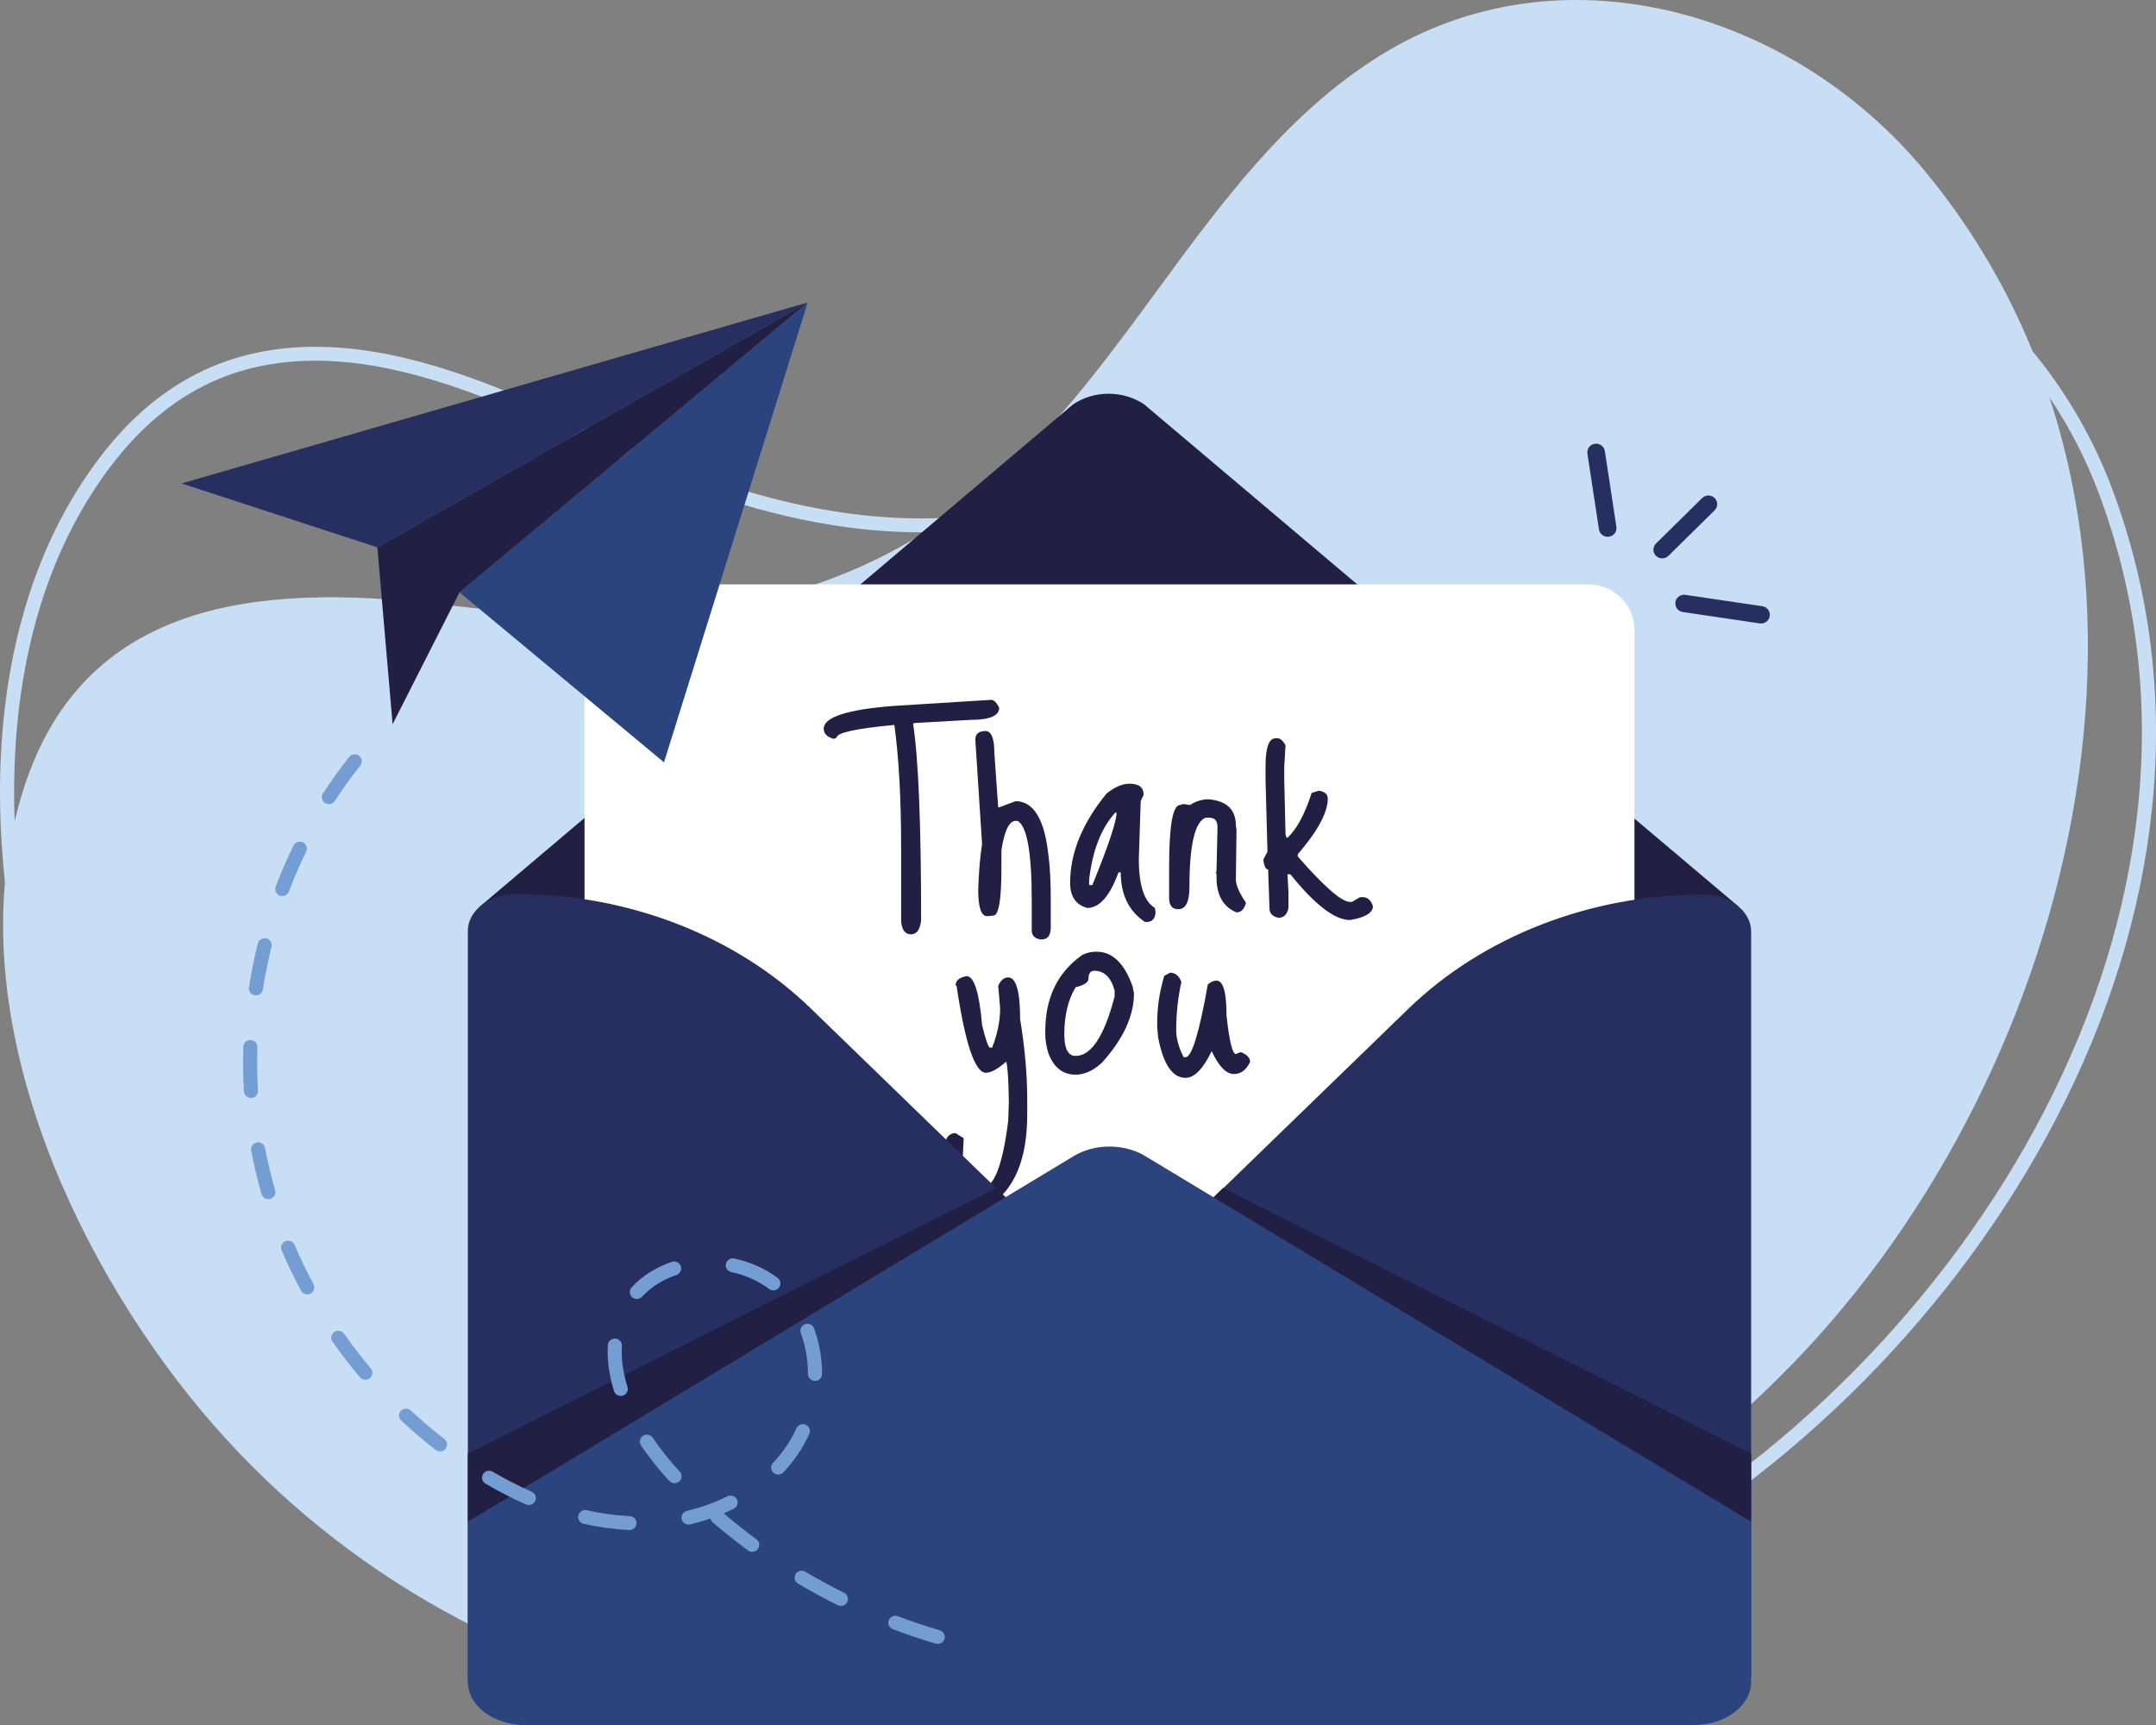 <svg width="250" height="200" viewBox="0 0 250 200" fill="none" xmlns="http://www.w3.org/2000/svg">
<rect x="0" y="0" width="250" height="200" fill="#808080" stroke="none"/>
<path d="M120.948 198.097C119.479 198.097 118.007 198.075 116.535 198.033C104.434 197.682 92.525 195.9 81.139 192.735C69.519 189.505 58.699 184.903 48.979 179.056C28.883 166.998 13.692 148.404 6.032 126.486C1.736 114.2 -0.386 100.765 0.058 88.657C0.311 81.761 1.378 75.288 3.229 69.418C5.259 62.981 8.247 57.239 12.107 52.351C15.671 47.84 19.828 44.548 24.465 42.565C28.614 40.79 33.277 40.011 38.326 40.249C42.705 40.456 47.369 41.393 52.586 43.112C56.737 44.481 61.112 46.297 66.354 48.826C78.307 54.593 87.634 57.811 96.597 59.26C107.531 61.027 117.91 60.031 128.329 56.214C137.941 52.693 146.667 46.676 155.106 40.858C165.517 33.679 176.282 26.257 188.872 23.374C194.749 22.016 200.852 21.9 206.779 23.032C212.406 24.104 217.834 26.26 222.91 29.442C227.831 32.528 232.243 36.46 236.021 41.129C239.804 45.803 242.803 51.042 244.905 56.649C249.328 68.433 250.882 80.955 249.525 93.867C248.266 105.838 244.556 117.846 238.496 129.557C227.004 151.768 207.823 171.136 185.874 182.694C175.609 188.1 164.339 192.158 152.377 194.757C142.054 196.987 131.516 198.107 120.948 198.097ZM36.568 41.818C32.416 41.818 28.571 42.564 25.116 44.042C20.734 45.916 16.791 49.045 13.398 53.34C9.658 58.074 6.762 63.644 4.79 69.896C2.982 75.63 1.939 81.962 1.692 88.715C1.255 100.63 3.345 113.858 7.578 125.961C15.114 147.525 30.059 165.819 49.831 177.682C59.424 183.452 70.107 187.995 81.583 191.185C92.84 194.314 104.616 196.076 116.583 196.423C128.604 196.771 140.528 195.681 152.024 193.184C163.841 190.617 174.97 186.61 185.103 181.274C206.765 169.867 225.695 150.75 237.04 128.825C243.007 117.292 246.661 105.474 247.899 93.701C249.23 81.036 247.707 68.758 243.372 57.208C241.33 51.762 238.417 46.673 234.742 42.133C231.077 37.603 226.801 33.791 222.032 30.801C217.13 27.728 211.894 25.646 206.468 24.614C200.767 23.524 194.896 23.636 189.242 24.943C183.741 26.203 178.103 28.473 172.006 31.883C166.54 34.94 161.204 38.619 156.044 42.177C147.52 48.054 138.707 54.131 128.899 57.724C118.207 61.641 107.554 62.663 96.333 60.849C87.205 59.374 77.738 56.112 65.635 50.272C60.459 47.775 56.148 45.985 52.067 44.64C46.995 42.968 42.474 42.058 38.248 41.858C37.682 41.831 37.122 41.818 36.568 41.818Z" fill="#C8DEF4"/>
<path d="M222.991 19.585C207.666 1.234 180.909 -6.531 160.045 6.433C140.409 18.634 131.624 42.525 113.875 56.965C95.266 72.104 74.781 72.898 52.251 70.196C32.831 67.868 10.728 68.234 3.054 90.52C-5.267 114.687 7.012 143.128 21.873 161.758C36.526 180.127 56.962 192.43 79.482 197.248C124.367 206.85 177.257 190.792 209.236 156.676C242.295 121.408 256.401 59.589 222.991 19.585Z" fill="#C8DEF4"/>
<path d="M124.42 46.892L55.604 105.138L56.885 131.492C56.885 134.635 60.734 179.205 64.395 179.205L128.652 136.841L186.55 174.856C190.211 174.856 197.279 133.437 197.279 130.294L201.559 105.076L132.681 46.892C130.264 45.239 126.837 45.239 124.42 46.892Z" fill="#211F44"/>
<path d="M184.167 67.752H73.136C70.178 67.752 67.779 70.115 67.779 73.03V184.449C67.779 187.363 70.178 189.726 73.136 189.726H184.167C187.125 189.726 189.524 187.363 189.524 184.449V73.03C189.524 70.115 187.125 67.752 184.167 67.752Z" fill="white"/>
<path d="M103.706 81.84L114.925 81.14C115.248 81.14 115.56 81.447 115.859 82.061C115.859 82.994 114.762 83.461 112.569 83.461L106.025 83.829L105.875 83.903C106.498 87.906 106.809 95.508 106.81 106.707C106.685 107.787 106.292 108.328 105.632 108.328C104.971 108.328 104.591 107.837 104.491 106.854V98.307C104.491 92.61 104.23 87.857 103.706 84.05C99.243 84.468 97.012 84.959 97.012 85.524L96.676 85.671C95.903 85.45 95.516 85.057 95.516 84.492C95.516 83.142 98.246 82.257 103.706 81.84Z" fill="#211F44"/>
<path d="M114.251 84.75C114.949 84.75 115.298 85.585 115.298 87.255L115.747 93.592H115.896L117.766 92.892C119.86 92.892 121.132 95.004 121.58 99.228C121.754 100.432 121.842 102.2 121.842 104.533V107.517C121.842 108.45 121.493 108.917 120.795 108.917H120.645C119.972 108.819 119.636 108.463 119.636 107.849V104.386C119.636 98.836 119.087 95.766 117.991 95.176H117.766C117.018 95.176 116.47 96.306 116.121 98.565V100.628C116.121 104.312 115.809 106.154 115.186 106.154L114.475 106.228C113.777 106.228 113.428 105.209 113.428 103.17C113.503 101.009 113.653 99.241 113.877 97.865L113.092 85.745C113.092 85.106 113.478 84.775 114.251 84.75ZM130.966 90.865C132.063 90.865 132.611 91.295 132.612 92.155L132.275 92.855L132.051 99.597C132.051 102.642 132.674 104.533 133.92 105.27L133.995 105.823C133.92 106.535 133.584 106.891 132.986 106.891H132.761C130.891 105.638 129.957 103.723 129.957 101.144H129.695C128.698 103.895 127.488 105.27 126.068 105.27C124.746 104.902 124.085 103.932 124.086 102.36C124.086 98.897 125.494 95.446 128.311 92.007C129.258 91.247 130.143 90.866 130.966 90.865ZM126.441 100.886L126.292 101.918V102.618H126.666C128.536 98.025 129.471 95.225 129.471 94.218H129.321C127.875 95.815 126.915 98.037 126.441 100.886ZM140.128 92.671C142.246 92.843 143.306 93.862 143.306 95.728L143.381 96.207L143.306 101.954C143.306 102.618 143.693 103.514 144.466 104.644V104.717C144.266 105.43 143.904 105.786 143.381 105.786C141.835 105.147 141.062 103.796 141.063 101.733V101.255L140.95 101.181L141.063 101.033V100.96L141.175 95.876C141.175 95.164 140.863 94.808 140.24 94.807H139.791C138.544 95.299 137.921 97.988 137.921 102.875C137.921 104.57 137.485 105.417 136.613 105.417C135.94 105.417 135.59 105 135.566 104.165V100.481C135.566 95.716 135.989 93.334 136.837 93.334L137.211 93.223L137.996 93.334C138.623 92.906 139.366 92.675 140.128 92.671ZM147.906 85.597H148.13C148.454 85.597 148.765 85.868 149.065 86.408L148.915 88.913V90.313L149.065 96.76L149.177 97.128H149.289C150.361 96.146 151.296 94.415 152.094 91.934L152.917 91.676C153.614 91.774 153.963 92.081 153.964 92.597C153.964 94.194 152.804 96.343 150.486 99.044V99.302C153.552 102.814 155.572 104.57 156.544 104.57H156.768L157.703 104.017H158.04C158.563 104.017 158.95 104.361 159.199 105.049C159.199 105.835 158.314 106.375 156.544 106.67C154.773 106.67 152.467 104.902 149.626 101.365H149.289L149.401 103.354V105.27C149.252 106.031 148.865 106.412 148.242 106.412C147.544 106.265 147.195 105.884 147.195 105.27V105.049L147.046 100.812C146.771 100.812 146.584 100.432 146.485 99.67L146.971 98.749L146.746 90.46V88.839C146.746 86.678 147.133 85.598 147.906 85.597ZM112.082 113.179C112.954 113.179 113.553 115.07 113.877 118.852C114.301 120.596 114.612 121.468 114.812 121.468H115.036C115.659 119.921 115.971 118.385 115.971 116.863L115.747 114.321C116.021 113.658 116.407 113.326 116.906 113.326C117.828 113.326 118.289 114.935 118.289 118.152C118.838 121.493 119.112 124.599 119.112 127.473V129.204C119.112 134.485 117.591 138.046 114.55 139.888L113.727 140.035C112.306 140.035 110.985 138.734 109.763 136.13L109.427 133.92V133.809C109.427 132.188 109.888 131.378 110.81 131.378L111.745 131.967L111.633 134.288C111.633 135.418 112.219 136.56 113.391 137.714H113.877C115.248 137.714 116.257 135.136 116.906 129.978L116.981 127.841C116.956 125.36 116.856 123.776 116.682 123.089C115.684 123.949 114.899 124.379 114.326 124.378C113.054 124.378 111.92 121.026 110.923 114.321L110.81 114.247C110.81 113.682 111.234 113.326 112.082 113.179ZM127.152 110.342C128.997 110.342 130.393 111.693 131.34 114.395L131.49 115.168C131.49 117.796 130.244 120.486 127.75 123.236C126.753 124.145 125.743 124.599 124.721 124.599C123.226 124.599 122.166 123.752 121.543 122.057C121.319 121.272 121.206 120.584 121.206 119.994V119.552C121.206 115.672 122.64 112.725 125.507 110.71C126.018 110.462 126.582 110.336 127.152 110.342ZM123.413 119.921C123.413 121.591 123.849 122.426 124.721 122.426C126.541 122.426 128.049 120.129 129.246 115.537V114.837C128.822 113.314 128.037 112.553 126.89 112.553C126.442 112.553 126.217 112.859 126.217 113.473C126.217 113.891 125.719 114.223 124.721 114.468C123.848 115.918 123.412 117.735 123.413 119.921ZM135.005 113.142L135.678 112.774C136.276 112.774 136.712 113.13 136.987 113.842C136.585 115.682 136.385 117.559 136.388 119.442C136.388 120.399 136.675 121.443 137.249 122.573H137.473C138.196 122.573 139.056 119.761 140.053 114.137C140.402 113.842 140.739 113.695 141.063 113.695C141.835 113.695 142.222 115.045 142.222 117.747C142.546 120.719 142.907 122.205 143.306 122.205L143.867 121.984C144.59 122.254 144.952 122.635 144.952 123.126C144.503 124.059 143.88 124.526 143.082 124.526C142.185 124.526 141.325 123.641 140.502 121.873C139.504 123.936 138.495 124.968 137.473 124.968C135.952 124.968 134.892 123.408 134.294 120.289L134.182 119.11V118.742C134.172 116.845 134.449 114.958 135.005 113.142Z" fill="#211F44"/>
<path d="M130.062 149.185L163.268 116.998C171.989 108.545 184.436 103.715 197.5 103.715C200.568 103.715 203.055 105.635 203.055 108.004V194.034C203.055 196.403 198.908 200 195.84 200H176.972L130.062 154.53C128.493 153.009 128.493 150.706 130.062 149.185Z" fill="#262F5F"/>
<path d="M127.241 149.126L94.035 116.939C85.315 108.486 72.867 103.656 59.803 103.656C56.735 103.656 54.248 105.576 54.248 107.945V194.491C54.248 196.86 57.809 200 60.877 200L80.332 199.941L127.241 154.471C128.81 152.95 128.81 150.647 127.241 149.126Z" fill="#262F5F"/>
<path d="M203.055 176.426V194.979C203.055 197.752 200.087 199.999 196.427 199.999H60.877C57.216 199.999 54.248 197.752 54.248 194.979V176.426L124.521 134.029C125.665 133.339 127.035 132.975 128.418 132.938C129.955 132.897 131.508 133.261 132.782 134.029L203.055 176.426Z" fill="#2C447D"/>
<path d="M141.812 137.737L203.055 168.533L203.055 176.426L140.71 138.805L141.812 137.737ZM115.492 137.737L54.248 168.533L54.248 176.426L116.593 138.805L115.492 137.737Z" fill="#211F44"/>
<path d="M93.659 35.068L79.296 81.023L76.995 88.387L70.433 82.932L53.284 68.678L93.659 35.068Z" fill="#2C447D"/>
<path d="M93.659 35.068L43.758 63.461L21.059 56.05L93.659 35.068Z" fill="#262F5F"/>
<path d="M93.659 35.068L53.284 68.678L45.525 83.963L43.758 63.461L93.659 35.068Z" fill="#211F44"/>
<path d="M108.736 190.594C108.657 190.594 108.579 190.583 108.503 190.561C106.825 190.068 105.167 189.513 103.532 188.895C103.431 188.858 103.339 188.801 103.26 188.729C103.181 188.656 103.118 188.569 103.074 188.472C103.03 188.375 103.006 188.27 103.003 188.164C103 188.058 103.018 187.952 103.056 187.853C103.095 187.754 103.153 187.663 103.227 187.587C103.302 187.51 103.391 187.448 103.489 187.405C103.588 187.362 103.694 187.339 103.802 187.336C103.91 187.334 104.017 187.353 104.117 187.391C105.713 187.994 107.331 188.536 108.969 189.017C109.157 189.072 109.319 189.192 109.425 189.355C109.531 189.518 109.573 189.713 109.545 189.905C109.517 190.096 109.419 190.271 109.271 190.398C109.122 190.525 108.933 190.594 108.736 190.594ZM97.5 186.191C97.372 186.191 97.246 186.162 97.132 186.105C95.57 185.328 94.037 184.494 92.537 183.605C92.446 183.55 92.365 183.478 92.302 183.393C92.238 183.308 92.192 183.212 92.166 183.109C92.14 183.006 92.135 182.9 92.151 182.795C92.167 182.691 92.204 182.59 92.259 182.5C92.314 182.409 92.387 182.33 92.474 182.267C92.56 182.204 92.658 182.159 92.762 182.134C92.867 182.108 92.975 182.103 93.081 182.119C93.187 182.134 93.289 182.171 93.381 182.225C94.845 183.094 96.342 183.908 97.868 184.667C98.033 184.748 98.164 184.882 98.242 185.047C98.319 185.211 98.338 185.396 98.296 185.573C98.253 185.749 98.151 185.906 98.007 186.018C97.862 186.13 97.684 186.191 97.5 186.191ZM87.22 179.918C87.044 179.918 86.872 179.862 86.731 179.758C85.329 178.725 83.968 177.64 82.649 176.506C82.512 176.389 82.419 176.231 82.385 176.056C81.617 176.322 80.837 176.549 80.046 176.738C79.941 176.764 79.832 176.769 79.725 176.754C79.618 176.738 79.516 176.702 79.423 176.647C79.331 176.592 79.25 176.519 79.186 176.434C79.122 176.348 79.076 176.25 79.051 176.147C79.025 176.043 79.021 175.936 79.038 175.831C79.055 175.725 79.093 175.625 79.15 175.534C79.206 175.443 79.281 175.365 79.369 175.303C79.457 175.241 79.556 175.196 79.661 175.172C81.284 174.789 82.857 174.223 84.35 173.486C84.446 173.439 84.55 173.41 84.657 173.402C84.764 173.395 84.872 173.408 84.974 173.441C85.076 173.474 85.17 173.527 85.251 173.596C85.333 173.665 85.399 173.749 85.448 173.843C85.496 173.938 85.525 174.041 85.533 174.146C85.541 174.251 85.527 174.357 85.494 174.458C85.46 174.558 85.407 174.651 85.337 174.731C85.267 174.811 85.181 174.877 85.085 174.925C84.704 175.114 84.316 175.293 83.921 175.462C85.147 176.508 86.411 177.511 87.71 178.468C87.848 178.569 87.949 178.711 88.001 178.872C88.052 179.034 88.05 179.207 87.996 179.367C87.942 179.528 87.838 179.667 87.698 179.766C87.559 179.865 87.392 179.918 87.22 179.918ZM72.989 177.396C72.976 177.396 72.963 177.396 72.95 177.395C71.172 177.308 69.406 177.064 67.673 176.666C67.462 176.618 67.279 176.49 67.164 176.309C67.049 176.127 67.012 175.909 67.06 175.701C67.109 175.493 67.24 175.312 67.424 175.199C67.607 175.086 67.829 175.049 68.041 175.097C69.678 175.473 71.347 175.703 73.027 175.786C73.24 175.796 73.442 175.887 73.588 176.041C73.734 176.195 73.813 176.399 73.808 176.61C73.803 176.82 73.714 177.02 73.561 177.167C73.408 177.314 73.203 177.396 72.989 177.396ZM61.317 174.495C61.202 174.495 61.088 174.471 60.983 174.425C59.377 173.713 57.813 172.91 56.3 172.02C56.207 171.967 56.126 171.895 56.06 171.811C55.995 171.726 55.948 171.629 55.921 171.526C55.894 171.423 55.888 171.316 55.903 171.211C55.918 171.106 55.955 171.004 56.01 170.913C56.065 170.822 56.138 170.742 56.224 170.678C56.311 170.615 56.41 170.569 56.514 170.543C56.619 170.518 56.728 170.513 56.834 170.528C56.941 170.544 57.044 170.581 57.136 170.636C58.595 171.494 60.102 172.268 61.651 172.955C61.822 173.03 61.961 173.161 62.046 173.325C62.131 173.49 62.156 173.678 62.117 173.858C62.077 174.038 61.977 174.2 61.831 174.316C61.686 174.432 61.504 174.495 61.317 174.495ZM78.218 171.966C78.104 171.966 77.992 171.943 77.888 171.898C77.785 171.853 77.692 171.787 77.615 171.705C76.414 170.419 75.317 169.044 74.332 167.59C74.272 167.502 74.23 167.403 74.208 167.299C74.186 167.195 74.186 167.087 74.207 166.983C74.228 166.879 74.269 166.779 74.329 166.691C74.389 166.603 74.467 166.527 74.556 166.468C74.647 166.409 74.747 166.368 74.853 166.348C74.959 166.328 75.068 166.328 75.174 166.35C75.28 166.371 75.38 166.413 75.469 166.473C75.559 166.533 75.635 166.61 75.694 166.699C76.631 168.082 77.676 169.392 78.82 170.616C78.927 170.731 78.998 170.875 79.024 171.029C79.05 171.183 79.03 171.342 78.966 171.485C78.902 171.628 78.797 171.749 78.664 171.835C78.531 171.92 78.376 171.966 78.218 171.966ZM90.236 170.962C90.077 170.962 89.921 170.916 89.789 170.831C89.656 170.745 89.551 170.623 89.487 170.48C89.424 170.336 89.403 170.178 89.43 170.023C89.456 169.869 89.528 169.726 89.635 169.611C90.144 169.068 90.614 168.491 91.042 167.885C91.55 167.163 91.988 166.395 92.351 165.592C92.44 165.399 92.603 165.248 92.805 165.172C93.007 165.097 93.231 165.103 93.428 165.19C93.625 165.277 93.779 165.436 93.857 165.635C93.935 165.833 93.93 166.054 93.844 166.248C93.439 167.143 92.951 167.999 92.385 168.804C91.913 169.471 91.396 170.106 90.837 170.703C90.76 170.785 90.667 170.85 90.564 170.895C90.46 170.939 90.349 170.962 90.236 170.962ZM51.02 168.275C50.837 168.275 50.659 168.215 50.516 168.103C49.135 167.035 47.806 165.906 46.53 164.718C46.451 164.645 46.387 164.558 46.343 164.461C46.298 164.365 46.273 164.26 46.269 164.154C46.266 164.047 46.284 163.941 46.322 163.842C46.36 163.743 46.418 163.652 46.492 163.574C46.567 163.497 46.656 163.435 46.754 163.392C46.853 163.348 46.959 163.325 47.067 163.322C47.175 163.32 47.283 163.339 47.383 163.377C47.484 163.416 47.576 163.474 47.654 163.548C48.892 164.702 50.184 165.799 51.525 166.836C51.658 166.94 51.756 167.082 51.804 167.243C51.852 167.403 51.848 167.575 51.793 167.733C51.737 167.891 51.633 168.029 51.494 168.126C51.355 168.223 51.19 168.275 51.02 168.275ZM71.981 161.848C71.806 161.847 71.636 161.792 71.496 161.69C71.355 161.588 71.252 161.444 71.2 161.279C70.708 159.706 70.459 158.172 70.459 156.722C70.459 156.465 70.466 156.206 70.482 155.954C70.488 155.848 70.515 155.744 70.562 155.649C70.609 155.554 70.675 155.468 70.755 155.398C70.835 155.327 70.929 155.273 71.031 155.238C71.133 155.204 71.24 155.189 71.348 155.196C71.455 155.202 71.56 155.229 71.657 155.276C71.754 155.322 71.84 155.387 71.911 155.467C71.983 155.546 72.037 155.639 72.072 155.739C72.106 155.84 72.121 155.946 72.114 156.052C72.1 156.272 72.093 156.497 72.093 156.722C72.093 158.012 72.319 159.385 72.763 160.805C72.8 160.925 72.809 161.053 72.787 161.177C72.766 161.301 72.715 161.419 72.639 161.52C72.563 161.622 72.464 161.704 72.35 161.761C72.235 161.818 72.109 161.847 71.981 161.848ZM94.506 160.103C94.289 160.103 94.082 160.019 93.929 159.869C93.776 159.718 93.689 159.514 93.688 159.301C93.69 157.685 93.409 156.081 92.858 154.559C92.787 154.359 92.798 154.139 92.89 153.947C92.983 153.755 93.148 153.607 93.351 153.534C93.554 153.462 93.777 153.472 93.973 153.561C94.168 153.65 94.32 153.812 94.395 154.011C95.01 155.707 95.324 157.494 95.323 159.295C95.323 159.4 95.303 159.505 95.262 159.603C95.221 159.701 95.162 159.79 95.086 159.865C95.01 159.94 94.921 160 94.822 160.041C94.722 160.082 94.616 160.103 94.509 160.103L94.506 160.103ZM42.363 159.969C42.243 159.969 42.124 159.943 42.015 159.893C41.907 159.843 41.81 159.769 41.734 159.678C40.613 158.349 39.552 156.972 38.554 155.551C38.43 155.376 38.383 155.159 38.422 154.949C38.461 154.739 38.583 154.552 38.761 154.431C38.939 154.309 39.159 154.263 39.373 154.301C39.586 154.339 39.775 154.459 39.898 154.635C40.869 156.017 41.901 157.356 42.991 158.649C43.09 158.766 43.153 158.909 43.173 159.061C43.193 159.213 43.168 159.367 43.102 159.505C43.036 159.644 42.932 159.761 42.801 159.843C42.67 159.925 42.518 159.969 42.363 159.969ZM73.845 150.608C73.686 150.608 73.532 150.563 73.399 150.478C73.267 150.393 73.162 150.272 73.098 150.129C73.034 149.987 73.013 149.829 73.038 149.675C73.063 149.521 73.133 149.378 73.239 149.262C74.447 147.946 76.058 146.923 77.897 146.305C77.999 146.269 78.107 146.254 78.215 146.26C78.323 146.266 78.428 146.293 78.525 146.34C78.623 146.386 78.71 146.451 78.781 146.531C78.853 146.61 78.907 146.703 78.942 146.804C78.977 146.905 78.991 147.011 78.984 147.117C78.977 147.224 78.949 147.327 78.901 147.423C78.853 147.518 78.786 147.603 78.704 147.672C78.623 147.742 78.528 147.795 78.425 147.829C76.848 148.359 75.474 149.228 74.451 150.343C74.375 150.426 74.281 150.493 74.177 150.539C74.072 150.584 73.959 150.608 73.845 150.608ZM35.634 150.078C35.486 150.078 35.34 150.038 35.212 149.962C35.085 149.887 34.981 149.779 34.911 149.649C34.09 148.122 33.337 146.56 32.657 144.968C32.572 144.771 32.571 144.549 32.653 144.351C32.735 144.153 32.893 143.996 33.093 143.913C33.292 143.83 33.518 143.829 33.718 143.909C33.919 143.99 34.079 144.146 34.163 144.343C34.825 145.891 35.557 147.41 36.356 148.895C36.422 149.018 36.454 149.155 36.45 149.294C36.447 149.433 36.407 149.568 36.334 149.687C36.261 149.806 36.159 149.905 36.036 149.973C35.914 150.041 35.775 150.077 35.634 150.078ZM89.674 149.607C89.494 149.607 89.319 149.549 89.177 149.441C87.885 148.484 86.396 147.819 84.815 147.493C84.709 147.472 84.608 147.43 84.519 147.37C84.429 147.311 84.352 147.234 84.293 147.145C84.234 147.055 84.193 146.955 84.174 146.851C84.154 146.746 84.155 146.638 84.178 146.534C84.201 146.43 84.245 146.331 84.306 146.243C84.368 146.156 84.447 146.081 84.539 146.024C84.63 145.967 84.732 145.928 84.839 145.91C84.945 145.892 85.055 145.895 85.16 145.919C87.02 146.314 88.753 147.091 90.172 148.163C90.307 148.266 90.407 148.407 90.456 148.568C90.506 148.73 90.503 148.902 90.448 149.061C90.393 149.221 90.289 149.359 90.15 149.457C90.011 149.555 89.844 149.607 89.674 149.607ZM31.116 139.035C30.938 139.035 30.765 138.977 30.623 138.872C30.481 138.766 30.378 138.618 30.33 138.45C29.849 136.786 29.447 135.102 29.126 133.402C29.086 133.192 29.133 132.975 29.255 132.799C29.378 132.623 29.567 132.502 29.78 132.463C29.993 132.424 30.213 132.47 30.392 132.591C30.571 132.712 30.693 132.898 30.733 133.108C31.045 134.758 31.436 136.394 31.902 138.009C31.937 138.129 31.942 138.255 31.919 138.377C31.896 138.5 31.844 138.615 31.768 138.714C31.692 138.814 31.593 138.895 31.48 138.95C31.367 139.006 31.242 139.035 31.116 139.035ZM29.096 127.298C28.887 127.298 28.687 127.219 28.535 127.078C28.384 126.937 28.293 126.745 28.281 126.54C28.179 124.814 28.157 123.084 28.216 121.356C28.223 121.143 28.316 120.941 28.474 120.795C28.633 120.649 28.843 120.571 29.06 120.578C29.277 120.585 29.482 120.677 29.63 120.833C29.778 120.989 29.857 121.196 29.85 121.41C29.793 123.089 29.814 124.769 29.913 126.446C29.919 126.552 29.904 126.657 29.869 126.757C29.834 126.857 29.779 126.949 29.707 127.028C29.636 127.107 29.549 127.172 29.453 127.218C29.356 127.264 29.251 127.291 29.144 127.297C29.128 127.298 29.112 127.298 29.096 127.298ZM29.677 115.406C29.559 115.406 29.442 115.381 29.335 115.332C29.228 115.284 29.133 115.213 29.056 115.125C28.979 115.037 28.923 114.934 28.89 114.822C28.858 114.71 28.85 114.593 28.868 114.478C29.135 112.77 29.478 111.075 29.896 109.397C29.921 109.293 29.967 109.196 30.03 109.11C30.094 109.024 30.174 108.952 30.266 108.897C30.358 108.841 30.46 108.804 30.566 108.788C30.673 108.772 30.782 108.777 30.886 108.802C30.991 108.827 31.089 108.873 31.176 108.936C31.263 108.999 31.336 109.078 31.392 109.169C31.447 109.26 31.484 109.361 31.5 109.466C31.516 109.571 31.51 109.678 31.484 109.781C31.077 111.413 30.743 113.062 30.484 114.723C30.454 114.913 30.356 115.086 30.208 115.211C30.061 115.337 29.872 115.406 29.677 115.406ZM32.732 103.886C32.6 103.886 32.47 103.854 32.353 103.794C32.236 103.733 32.135 103.646 32.06 103.539C31.985 103.432 31.937 103.309 31.921 103.18C31.904 103.05 31.92 102.919 31.966 102.798C32.582 101.179 33.271 99.589 34.03 98.031C34.124 97.838 34.292 97.691 34.497 97.62C34.701 97.549 34.926 97.561 35.121 97.654C35.317 97.746 35.467 97.912 35.538 98.113C35.61 98.315 35.598 98.536 35.504 98.728C34.766 100.243 34.096 101.79 33.497 103.363C33.439 103.516 33.334 103.649 33.197 103.742C33.061 103.836 32.898 103.886 32.732 103.886ZM38.133 93.235C37.986 93.235 37.843 93.196 37.717 93.122C37.591 93.049 37.487 92.943 37.417 92.816C37.346 92.689 37.312 92.546 37.317 92.402C37.322 92.258 37.367 92.117 37.446 91.996C38.392 90.539 39.408 89.127 40.489 87.765C40.555 87.68 40.637 87.609 40.731 87.556C40.824 87.504 40.928 87.469 41.035 87.456C41.142 87.442 41.251 87.45 41.355 87.478C41.459 87.507 41.556 87.555 41.641 87.62C41.727 87.686 41.798 87.767 41.85 87.86C41.903 87.953 41.937 88.055 41.95 88.161C41.962 88.266 41.953 88.374 41.924 88.476C41.894 88.578 41.844 88.674 41.777 88.757C40.727 90.08 39.742 91.451 38.822 92.864C38.748 92.978 38.646 93.072 38.526 93.137C38.405 93.202 38.27 93.236 38.133 93.235Z" fill="#749DD3"/>
<path d="M192.744 64.536C192.583 64.536 192.425 64.488 192.29 64.4C192.156 64.311 192.051 64.186 191.989 64.038C191.927 63.891 191.911 63.729 191.943 63.573C191.974 63.417 192.052 63.273 192.166 63.161L197.523 57.884C197.676 57.733 197.884 57.648 198.101 57.648C198.318 57.648 198.526 57.733 198.679 57.884C198.832 58.035 198.918 58.24 198.918 58.453C198.918 58.667 198.832 58.872 198.679 59.023L193.322 64.3C193.247 64.374 193.156 64.434 193.057 64.474C192.958 64.515 192.852 64.536 192.744 64.536Z" fill="#262F5F"/>
<path d="M192.744 64.737C192.542 64.737 192.345 64.678 192.177 64.567C192.009 64.457 191.878 64.3 191.8 64.116C191.723 63.932 191.703 63.729 191.742 63.534C191.781 63.339 191.879 63.159 192.022 63.019L197.378 57.742C197.57 57.553 197.83 57.447 198.101 57.447C198.372 57.447 198.632 57.553 198.823 57.742C199.015 57.93 199.123 58.186 199.123 58.453C199.123 58.72 199.015 58.976 198.823 59.165L193.467 64.442C193.372 64.536 193.26 64.61 193.136 64.661C193.012 64.712 192.879 64.737 192.744 64.737ZM198.101 57.85C198.02 57.85 197.941 57.865 197.866 57.895C197.792 57.926 197.724 57.97 197.667 58.026L192.311 63.303C192.196 63.417 192.131 63.57 192.131 63.73C192.131 63.891 192.196 64.044 192.311 64.157C192.426 64.271 192.582 64.334 192.744 64.334C192.907 64.334 193.063 64.271 193.178 64.157L198.534 58.88C198.62 58.796 198.679 58.688 198.702 58.571C198.726 58.454 198.714 58.333 198.667 58.222C198.621 58.112 198.542 58.018 198.442 57.951C198.341 57.885 198.222 57.85 198.101 57.85ZM204.198 72.087C204.157 72.087 204.116 72.084 204.076 72.078L195.161 70.759C194.948 70.727 194.756 70.612 194.628 70.44C194.5 70.269 194.446 70.054 194.478 69.844C194.511 69.633 194.626 69.444 194.799 69.317C194.973 69.19 195.19 69.136 195.404 69.166L204.319 70.486C204.523 70.516 204.708 70.621 204.836 70.779C204.965 70.938 205.028 71.139 205.013 71.342C204.998 71.544 204.905 71.734 204.754 71.872C204.603 72.01 204.404 72.087 204.198 72.087V72.087Z" fill="#262F5F"/>
<path d="M204.198 72.289C204.147 72.289 204.096 72.285 204.046 72.278L195.131 70.958C194.998 70.939 194.871 70.893 194.756 70.825C194.641 70.757 194.541 70.667 194.461 70.561C194.381 70.455 194.324 70.334 194.291 70.206C194.259 70.077 194.253 69.944 194.272 69.813C194.292 69.683 194.338 69.557 194.407 69.444C194.477 69.331 194.568 69.232 194.676 69.153C194.784 69.075 194.906 69.018 195.036 68.986C195.167 68.954 195.302 68.948 195.435 68.967L204.349 70.287C204.604 70.324 204.835 70.455 204.996 70.654C205.157 70.852 205.236 71.103 205.217 71.357C205.198 71.61 205.082 71.847 204.893 72.02C204.704 72.193 204.456 72.289 204.198 72.289ZM195.283 69.359C195.128 69.359 194.979 69.416 194.865 69.52C194.752 69.624 194.682 69.766 194.671 69.918C194.659 70.07 194.707 70.221 194.803 70.34C194.9 70.459 195.039 70.538 195.192 70.56L204.106 71.879C204.186 71.891 204.267 71.888 204.345 71.868C204.423 71.849 204.497 71.815 204.562 71.768C204.626 71.721 204.681 71.662 204.723 71.594C204.764 71.526 204.792 71.45 204.803 71.372C204.827 71.213 204.787 71.052 204.69 70.923C204.593 70.795 204.449 70.709 204.288 70.685L195.374 69.365C195.344 69.361 195.313 69.359 195.283 69.359ZM186.417 62.035C186.222 62.035 186.033 61.965 185.884 61.84C185.736 61.714 185.639 61.54 185.61 61.349L184.271 52.567C184.254 52.462 184.259 52.355 184.285 52.252C184.311 52.15 184.357 52.053 184.42 51.967C184.484 51.882 184.564 51.81 184.657 51.755C184.749 51.701 184.851 51.664 184.957 51.649C185.064 51.633 185.172 51.638 185.276 51.664C185.381 51.689 185.479 51.735 185.565 51.798C185.652 51.861 185.725 51.94 185.78 52.031C185.835 52.122 185.872 52.223 185.887 52.328L187.226 61.11C187.244 61.225 187.236 61.342 187.203 61.453C187.171 61.564 187.114 61.667 187.037 61.755C186.96 61.843 186.865 61.913 186.758 61.962C186.651 62.01 186.535 62.035 186.417 62.035Z" fill="#262F5F"/>
<path d="M186.417 62.236C186.173 62.235 185.937 62.148 185.752 61.991C185.567 61.834 185.445 61.617 185.408 61.379L184.069 52.597C184.028 52.333 184.096 52.064 184.257 51.849C184.418 51.634 184.659 51.492 184.927 51.452C185.195 51.412 185.468 51.479 185.686 51.638C185.904 51.796 186.049 52.034 186.089 52.298L187.429 61.08C187.448 61.211 187.442 61.344 187.41 61.472C187.377 61.6 187.32 61.721 187.24 61.828C187.16 61.934 187.06 62.024 186.945 62.092C186.83 62.16 186.703 62.205 186.57 62.225C186.519 62.232 186.468 62.236 186.417 62.236ZM185.08 51.843C185.049 51.843 185.018 51.846 184.988 51.85C184.908 51.862 184.832 51.889 184.763 51.93C184.694 51.971 184.634 52.025 184.586 52.088C184.538 52.152 184.503 52.225 184.484 52.301C184.465 52.379 184.461 52.459 184.473 52.537L185.812 61.319C185.824 61.398 185.851 61.473 185.893 61.541C185.934 61.609 185.989 61.668 186.054 61.715C186.118 61.763 186.192 61.797 186.27 61.816C186.348 61.835 186.43 61.839 186.509 61.827C186.589 61.815 186.665 61.788 186.734 61.747C186.803 61.706 186.863 61.652 186.911 61.588C186.959 61.525 186.994 61.452 187.013 61.375C187.032 61.298 187.036 61.218 187.024 61.14L185.685 52.358C185.663 52.215 185.59 52.084 185.479 51.99C185.368 51.896 185.227 51.844 185.08 51.843Z" fill="#262F5F"/>
</svg>
